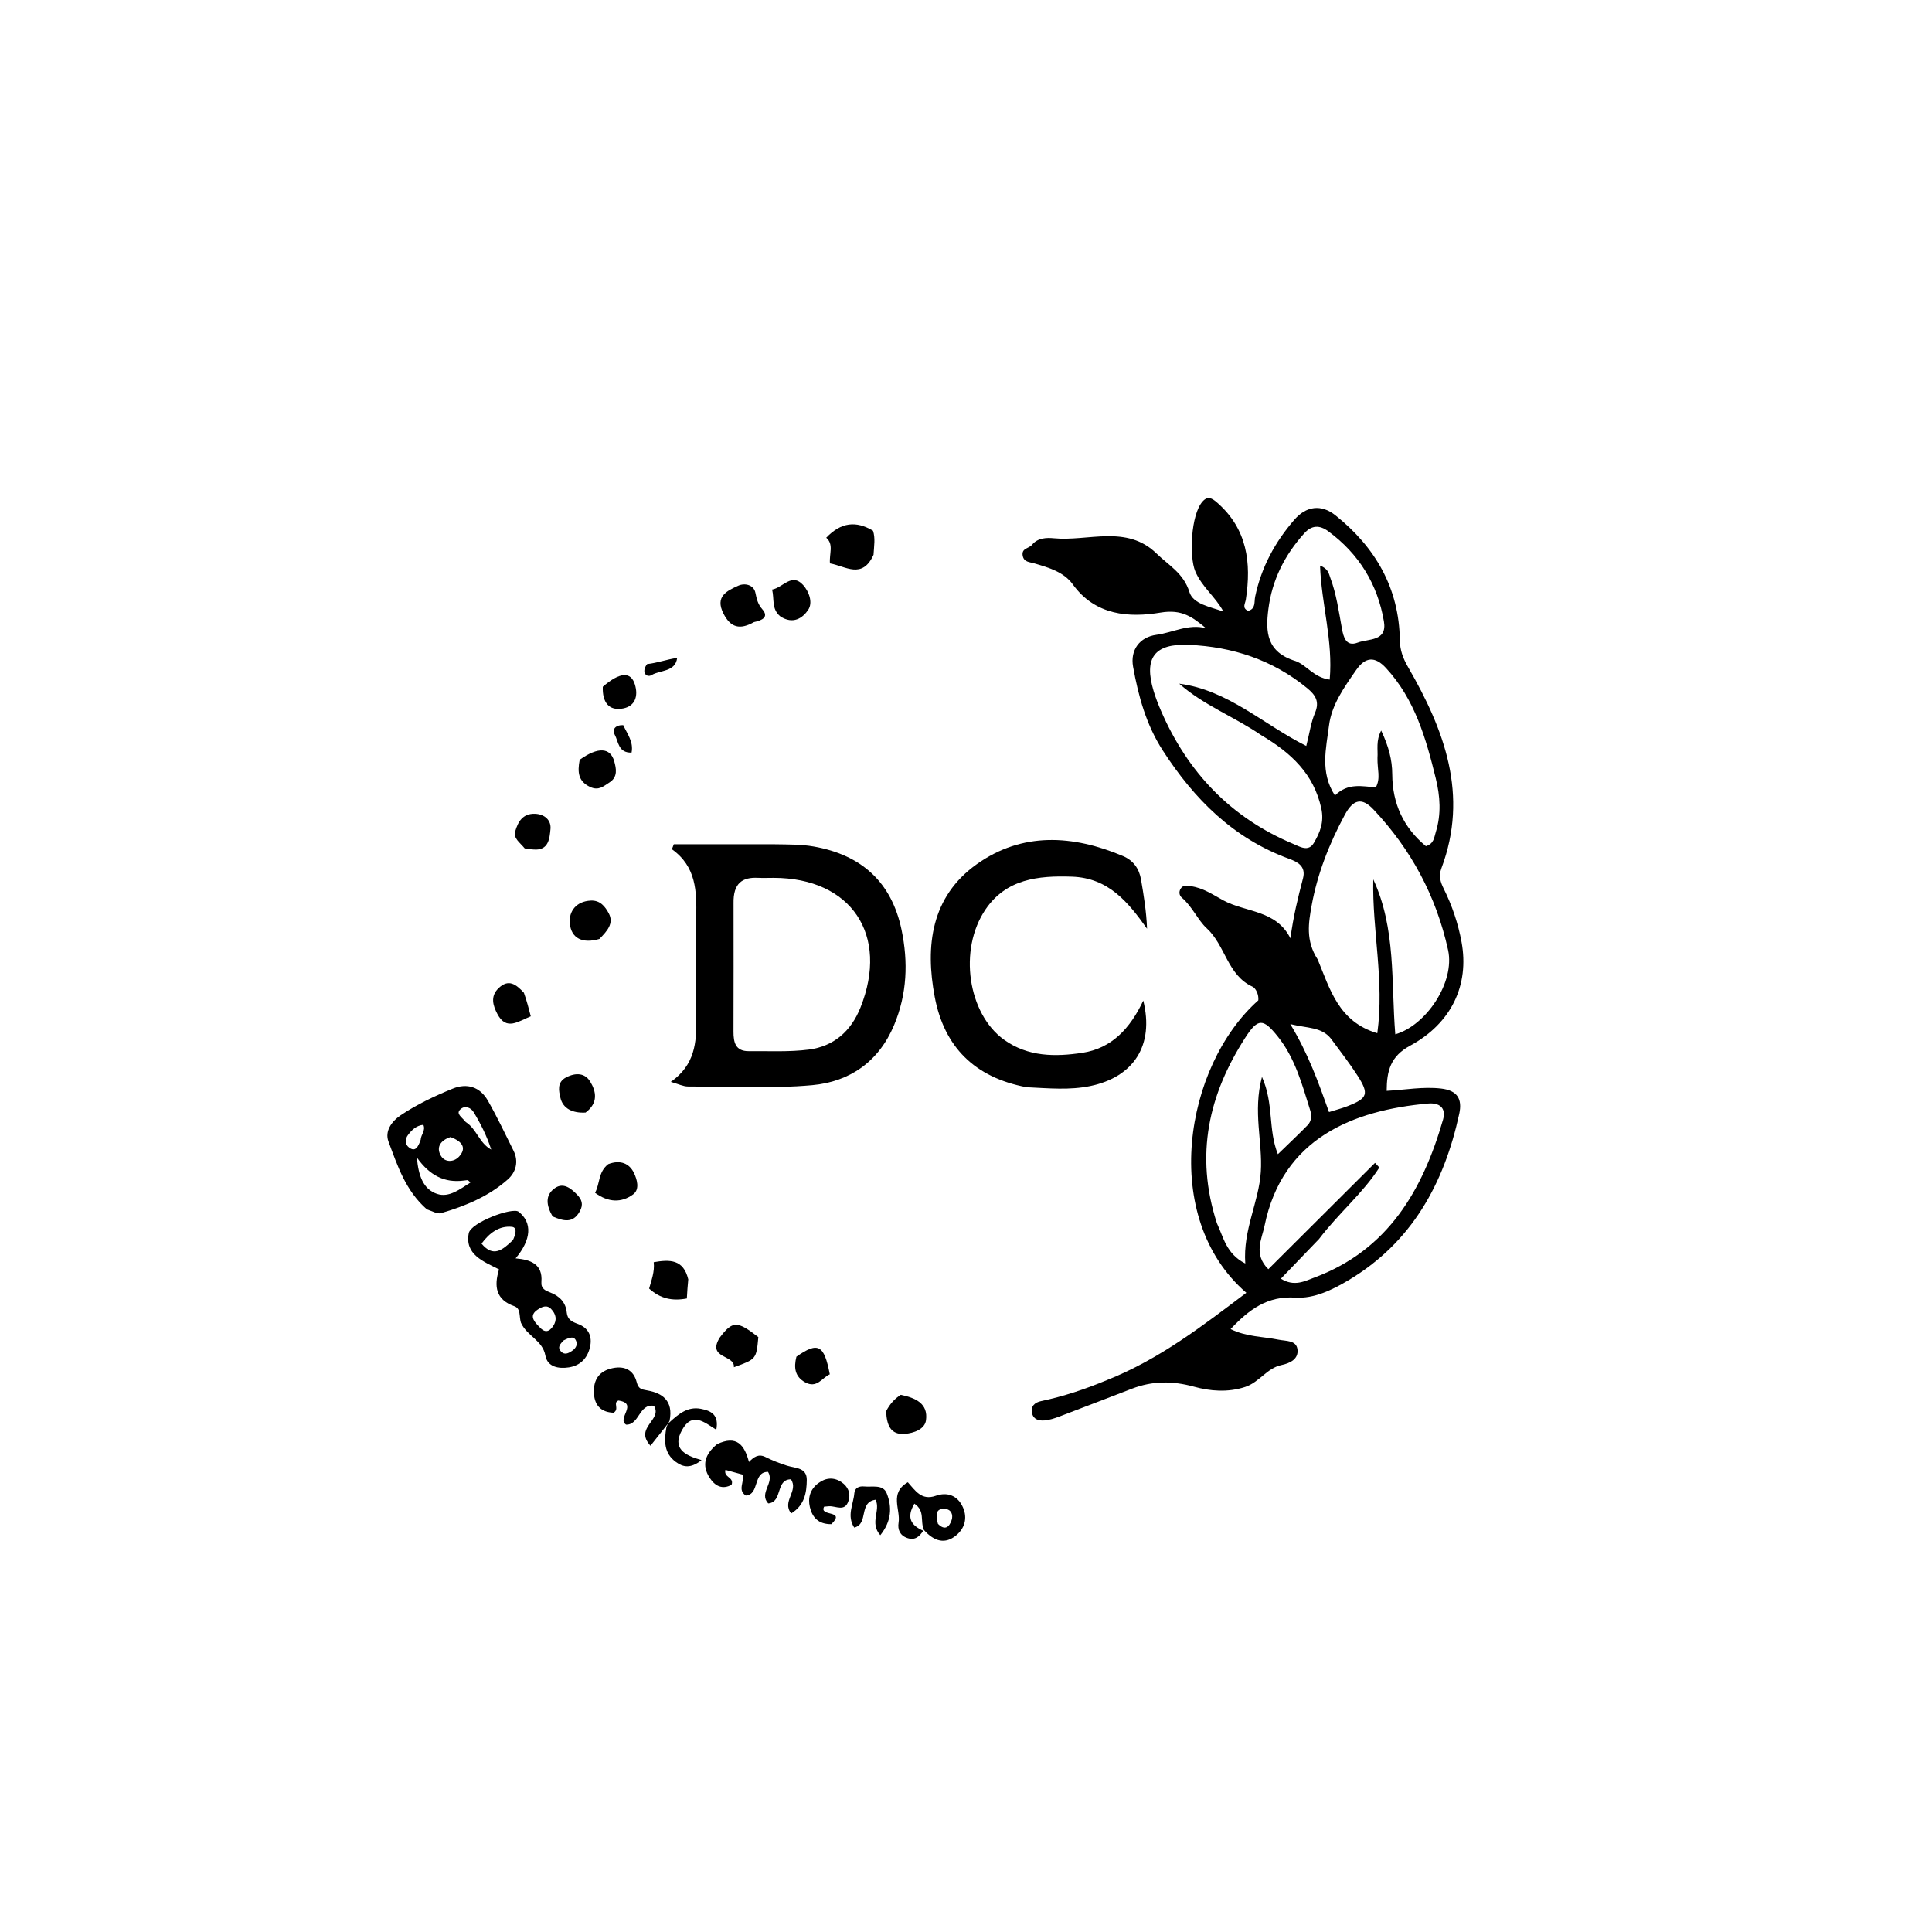 <svg version="1.1" id="Layer_1" xmlns="http://www.w3.org/2000/svg" xmlns:xlink="http://www.w3.org/1999/xlink" x="0px" y="0px"
	 width="100%" viewBox="0 0 496 496" enable-background="new 0 0 496 496" xml:space="preserve">
<path fill="#000000" opacity="1" stroke="none" 
	d="
M284.303,354.264 
	C297.774,348.895 308.728,340.371 319.972,331.897 
	C297.536,312.519 304.145,273.568 323.045,256.815 
	C323.209,255.365 322.402,253.695 321.555,253.307 
	C315.074,250.337 314.621,242.698 309.739,238.255 
	C307.604,236.313 306.059,232.708 303.409,230.454 
	C302.736,229.882 302.613,228.952 303.098,228.168 
	C303.727,227.152 304.651,227.373 305.717,227.514 
	C308.866,227.931 311.442,229.728 314.058,231.149 
	C319.801,234.268 327.602,233.568 331.294,240.897 
	C332.02,235.324 333.232,230.407 334.518,225.507 
	C335.342,222.372 333.105,221.27 330.904,220.464 
	C316.626,215.237 306.598,205.17 298.526,192.678 
	C294.256,186.068 292.261,178.734 290.898,171.182 
	C290.122,166.88 292.564,163.549 296.908,162.968 
	C301.113,162.405 305.089,160.09 309.606,161.276 
	C306.182,158.466 303.491,156.338 297.97,157.261 
	C289.947,158.602 281.208,158.074 275.41,150.017 
	C273.113,146.825 269.219,145.714 265.553,144.636 
	C264.274,144.26 262.83,144.341 262.547,142.596 
	C262.238,140.695 264.208,140.801 264.969,139.848 
	C266.434,138.013 268.865,138.019 270.491,138.178 
	C279.387,139.047 289.246,134.599 296.954,142.136 
	C299.979,145.094 303.877,147.166 305.346,151.969 
	C306.305,155.103 310.708,155.789 314.083,157.004 
	C312.075,153.232 308.521,150.672 306.845,146.633 
	C305.296,142.9 305.704,132.201 308.711,128.771 
	C310.034,127.261 311.118,127.851 312.467,129.029 
	C320.211,135.785 321.296,144.482 319.844,153.903 
	C319.668,155.043 318.81,156.053 320.406,156.823 
	C322.433,156.344 321.956,154.517 322.231,153.197 
	C323.8,145.667 327.315,139.155 332.331,133.393 
	C335.331,129.948 339.176,129.364 342.838,132.29 
	C353.101,140.491 359.19,150.961 359.383,164.366 
	C359.42,166.968 360.21,169.037 361.521,171.306 
	C370.825,187.408 377.125,204.109 370.046,222.934 
	C369.312,224.885 369.8,226.459 370.643,228.154 
	C372.807,232.502 374.353,237.106 375.224,241.852 
	C377.247,252.866 372.649,262.708 362.005,268.462 
	C356.976,271.18 356.025,274.92 356.002,280.05 
	C360.801,279.791 365.346,278.926 369.973,279.459 
	C374.142,279.94 375.458,282.13 374.633,285.937 
	C370.737,303.901 362.442,318.982 346.176,328.686 
	C342.003,331.176 337.295,333.443 332.573,333.135 
	C325.355,332.664 320.702,336.17 315.933,341.212 
	C319.916,343.202 324.202,343.119 328.233,343.934 
	C330.182,344.328 332.778,344.045 333.094,346.399 
	C333.424,348.851 331.32,349.962 328.96,350.457 
	C325.261,351.233 323.299,354.881 319.664,356.074 
	C315.189,357.543 310.64,357.135 306.586,356.018 
	C300.986,354.476 295.868,354.505 290.595,356.525 
	C284.379,358.907 278.176,361.322 271.949,363.674 
	C270.72,364.138 269.421,364.565 268.126,364.669 
	C266.794,364.777 265.338,364.469 264.973,362.851 
	C264.557,361.005 265.641,360.05 267.322,359.697 
	C273.044,358.495 278.564,356.665 284.303,354.264 
M338.29,246.318 
	C341.443,253.928 343.65,262.298 353.596,265.257 
	C355.448,251.787 352.257,238.831 352.558,225.756 
	C358.438,238.432 357.12,252.142 358.212,265.534 
	C366.147,263.272 373.585,252.153 371.762,243.891 
	C368.699,230.011 362.265,218.064 352.615,207.818 
	C349.612,204.63 347.394,205.214 345.242,209.206 
	C341.273,216.566 338.205,224.333 336.727,232.542 
	C335.955,236.823 335.139,241.491 338.29,246.318 
M323.781,188.733 
	C316.963,184.038 309.036,181.086 302.738,175.515 
	C315.259,177.13 324.33,185.99 335.362,191.506 
	C336.218,188.131 336.568,185.444 337.593,183.043 
	C338.845,180.109 337.707,178.404 335.577,176.657 
	C326.737,169.405 316.401,166.032 305.2,165.551 
	C296.299,165.169 293.645,168.964 296.149,177.348 
	C296.672,179.096 297.339,180.811 298.066,182.487 
	C304.913,198.281 315.983,209.914 331.96,216.632 
	C333.699,217.363 335.898,218.795 337.308,216.4 
	C338.88,213.73 339.998,211.039 339.206,207.483 
	C337.266,198.768 331.637,193.371 323.781,188.733 
M338.625,318.099 
	C335.434,321.417 332.243,324.736 328.839,328.277 
	C332.266,330.415 334.982,328.903 337.47,327.973 
	C356.331,320.924 365.221,305.626 370.465,287.461 
	C371.352,284.388 369.503,283.048 366.62,283.307 
	C347.394,285.034 329.231,292.208 324.644,314.708 
	C323.964,318.047 321.707,321.988 325.618,325.842 
	C334.862,316.629 343.935,307.588 353.007,298.547 
	C353.378,298.941 353.75,299.335 354.122,299.728 
	C349.914,306.332 343.764,311.343 338.625,318.099 
M312.416,314.044 
	C314.099,317.605 314.778,321.869 319.702,324.38 
	C319.081,315.7 323.186,308.65 323.688,300.843 
	C324.181,293.183 321.594,285.423 323.986,276.466 
	C327.092,283.46 325.498,289.902 328.069,296.313 
	C330.807,293.654 333.3,291.315 335.689,288.875 
	C336.694,287.85 336.807,286.435 336.391,285.116 
	C334.297,278.47 332.536,271.687 328.027,266.078 
	C324.293,261.433 322.963,261.312 319.666,266.448 
	C310.355,280.946 306.7,296.418 312.416,314.044 
M353.641,194.588 
	C353.797,192.467 353.188,190.204 354.591,187.551 
	C356.507,191.609 357.42,195.068 357.433,198.765 
	C357.461,206.313 360.335,212.488 366.066,217.235 
	C368.144,216.615 368.171,215.033 368.613,213.613 
	C370.046,209.002 369.73,204.412 368.606,199.83 
	C366.098,189.608 363.247,179.543 355.84,171.511 
	C352.986,168.416 350.521,168.618 348.151,172.037 
	C345.102,176.435 341.863,180.928 341.198,186.26 
	C340.474,192.057 338.826,198.22 342.719,204.236 
	C346.066,200.881 349.798,201.913 353.216,202.134 
	C354.505,199.763 353.573,197.589 353.641,194.588 
M332.672,169.733 
	C335.541,170.816 337.294,173.951 341.374,174.469 
	C342.266,164.504 339.242,155.075 338.896,145.203 
	C341.04,146.029 341.123,147.243 341.53,148.329 
	C343.111,152.546 343.702,156.967 344.511,161.357 
	C344.892,163.421 345.514,166.143 348.549,164.978 
	C351.279,163.929 356.179,164.732 355.295,159.535 
	C353.667,149.967 348.887,142.19 341.01,136.39 
	C338.769,134.74 336.746,134.804 334.85,136.906 
	C329.825,142.477 326.576,148.874 325.626,156.388 
	C324.896,162.163 325.083,167.424 332.672,169.733 
M341.702,266.659 
	C339.28,263.61 335.724,264.017 331.255,262.912 
	C335.907,270.596 338.504,277.948 341.196,285.497 
	C343.059,284.912 344.488,284.547 345.853,284.019 
	C351.139,281.973 351.557,280.876 348.498,276.109 
	C346.535,273.052 344.291,270.176 341.702,266.659 
z"/>
<path fill="#000000" opacity="1" stroke="none" 
	d="
M198.952,216.751 
	C202.596,216.814 205.728,216.768 208.881,217.32 
	C221.204,219.477 228.905,226.506 231.457,238.716 
	C233.185,246.985 232.881,255.182 229.543,263.158 
	C225.605,272.571 218.134,277.719 208.536,278.588 
	C197.975,279.544 187.271,278.948 176.629,278.93 
	C175.401,278.928 174.174,278.296 172.205,277.75 
	C178.389,273.442 178.872,267.641 178.736,261.458 
	C178.546,252.814 178.544,244.159 178.735,235.515 
	C178.882,228.897 178.78,222.504 172.498,218.027 
	C172.66,217.602 172.823,217.176 172.985,216.751 
	C181.477,216.751 189.969,216.751 198.952,216.751 
M188.324,231.934 
	C188.325,242.896 188.352,253.858 188.309,264.82 
	C188.298,267.62 188.818,269.896 192.249,269.861 
	C197.394,269.809 202.594,270.105 207.667,269.451 
	C214.065,268.626 218.491,264.717 220.903,258.676 
	C228.348,240.032 218.552,225.395 198.621,225.372 
	C197.292,225.37 195.96,225.434 194.635,225.367 
	C190.624,225.165 188.209,226.683 188.324,231.934 
z"/>
<path fill="#000000" opacity="1" stroke="none" 
	d="
M263.546,279.117 
	C250.155,276.61 242.403,268.706 239.983,255.987 
	C237.484,242.844 239.046,230.212 250.75,221.875 
	C262.442,213.546 275.44,214.336 288.299,219.775 
	C290.951,220.897 292.458,222.995 292.94,225.822 
	C293.629,229.869 294.304,233.918 294.482,238.435 
	C289.584,231.543 284.556,225.394 275.207,225.066 
	C266.479,224.759 258.314,225.677 253.023,233.463 
	C245.976,243.832 248.514,260.273 257.753,266.917 
	C263.909,271.344 270.93,271.34 277.899,270.28 
	C285.349,269.146 290.12,264.088 293.512,256.879 
	C296.362,268.359 291.046,276.503 279.913,278.81 
	C274.648,279.901 269.302,279.4 263.546,279.117 
z"/>
<path fill="#000000" opacity="1" stroke="none" 
	d="
M109.597,310.48 
	C104.096,305.668 102.042,299.23 99.733,293.061 
	C98.754,290.446 100.481,287.921 102.898,286.297 
	C107.062,283.499 111.596,281.378 116.208,279.491 
	C119.908,277.978 123.239,279.031 125.246,282.553 
	C127.631,286.737 129.697,291.105 131.84,295.424 
	C133.218,298.201 132.438,300.949 130.397,302.766 
	C125.488,307.133 119.473,309.626 113.226,311.447 
	C112.276,311.723 111.022,310.955 109.597,310.48 
M119.084,303.081 
	C114.181,303.73 110.334,301.83 107.024,297.166 
	C107.425,301.839 108.649,305.324 112.224,306.513 
	C115.319,307.542 118.126,305.25 120.762,303.592 
	C120.561,303.393 120.382,303.161 120.151,303.009 
	C120.04,302.936 119.83,303.014 119.084,303.081 
M119.583,288.071 
	C122.372,289.812 123.042,293.496 126.113,295.13 
	C125,291.674 123.424,288.526 121.604,285.526 
	C120.902,284.37 119.386,283.694 118.215,284.776 
	C116.95,285.945 118.526,286.721 119.583,288.071 
M115.653,291.905 
	C113.248,292.709 111.846,294.413 113.185,296.711 
	C114.221,298.487 116.531,298.409 117.886,296.898 
	C119.865,294.69 118.66,293.032 115.653,291.905 
M108.006,292.594 
	C108.045,291.314 109.344,290.258 108.686,288.766 
	C106.866,288.951 105.69,290.119 104.72,291.417 
	C103.969,292.423 103.937,293.767 104.984,294.573 
	C106.586,295.805 107.317,294.569 108.006,292.594 
z"/>
<path fill="#000000" opacity="1" stroke="none" 
	d="
M133.732,339.56 
	C133.218,337.871 133.775,335.951 132.006,335.327 
	C127.307,333.672 126.772,330.272 128.115,325.889 
	C124.114,323.855 119.293,322.083 120.342,316.603 
	C120.869,313.846 131.562,309.851 133.145,311.09 
	C136.669,313.847 136.45,318.216 132.368,323.06 
	C136.188,323.403 139.364,324.471 138.995,329.106 
	C138.854,330.874 140.03,331.337 141.317,331.841 
	C143.653,332.755 145.25,334.356 145.498,336.947 
	C145.672,338.769 146.816,339.33 148.349,339.89 
	C151.09,340.891 152.117,343.074 151.46,345.881 
	C150.794,348.725 148.943,350.602 146.04,351.047 
	C143.406,351.451 140.552,350.955 140.013,348.01 
	C139.289,344.056 135.273,343.03 133.732,339.56 
M131.689,318.355 
	C132.266,317.123 132.961,315.124 131.413,314.964 
	C128.157,314.628 125.637,316.541 123.624,319.27 
	C126.606,322.862 128.964,320.995 131.689,318.355 
M138.494,340.685 
	C139.751,342.119 140.882,342.1 141.991,340.474 
	C143.113,338.827 142.702,337.326 141.491,336.06 
	C140.352,334.868 139.053,335.524 137.956,336.274 
	C135.996,337.612 136.755,338.975 138.494,340.685 
M144.679,344.137 
	C143.912,344.99 142.921,345.854 144.093,347.03 
	C144.949,347.889 145.89,347.447 146.744,346.886 
	C147.619,346.312 148.296,345.483 147.975,344.457 
	C147.487,342.901 146.289,343.294 144.679,344.137 
z"/>
<path fill="#000000" opacity="1" stroke="none" 
	d="
M184.071,370.775 
	C189.182,368.329 191.13,371.004 192.28,375.331 
	C193.512,374.063 194.711,373.153 196.528,374.062 
	C198.296,374.948 200.159,375.684 202.046,376.278 
	C204.196,376.955 207.154,376.724 207.124,379.949 
	C207.095,383.191 206.55,386.459 203.124,388.535 
	C200.632,385.453 205.093,382.777 203.057,379.784 
	C199.041,379.782 201.005,385.644 197.222,385.969 
	C194.747,383.293 198.933,380.695 197.178,377.87 
	C193.214,377.853 195.081,383.701 191.46,383.944 
	C189.264,382.473 191.202,380.503 190.624,378.565 
	C189.274,378.195 187.765,377.781 186.236,377.362 
	C185.737,379.386 188.526,379.144 187.821,381.19 
	C185.48,382.463 183.592,381.575 182.174,379.367 
	C180.1,376.137 180.966,373.366 184.071,370.775 
z"/>
<path fill="#000000" opacity="1" stroke="none" 
	d="
M171.164,365.892 
	C169.845,367.56 168.526,369.228 166.993,371.168 
	C162.713,366.449 170.158,364.574 167.894,360.927 
	C164.032,360.279 164.169,365.868 160.731,365.743 
	C158.265,364.176 163.965,360.314 158.776,359.561 
	C157.273,360.087 159.103,361.739 157.531,362.686 
	C154.646,362.591 152.649,361.129 152.475,357.691 
	C152.301,354.237 153.807,351.942 157.335,351.232 
	C160.432,350.609 162.666,351.784 163.448,354.812 
	C163.911,356.607 164.618,356.684 166.336,356.996 
	C169.948,357.651 172.931,359.572 171.906,364.734 
	C171.564,365.51 171.37,365.707 171.164,365.892 
z"/>
<path fill="#000000" opacity="1" stroke="none" 
	d="
M237.026,392.984 
	C236.052,394.459 234.915,395.535 232.934,394.854 
	C231.012,394.193 230.408,392.638 230.69,390.922 
	C231.248,387.527 228.227,383.336 233.062,380.534 
	C234.971,382.645 236.566,385.317 240.244,384.012 
	C243.223,382.955 245.899,383.957 247.233,387.014 
	C248.424,389.743 247.669,392.367 245.454,394.188 
	C242.72,396.436 239.952,395.861 237.201,392.794 
	C236.157,390.387 237.567,387.931 234.748,386.032 
	C232.631,389.651 233.89,391.588 237.026,392.984 
M240.795,391.201 
	C242.541,392.997 243.704,392.081 244.311,390.242 
	C244.76,388.879 244.212,387.494 242.614,387.375 
	C240.234,387.198 240.145,388.85 240.795,391.201 
z"/>
<path fill="#000000" opacity="1" stroke="none" 
	d="
M224.261,142.419 
	C221.371,148.81 217.104,145.347 213.073,144.634 
	C212.853,142.162 214.118,139.761 212.115,138.047 
	C215.923,134.045 219.799,133.655 224.125,136.252 
	C224.757,138.141 224.395,140.118 224.261,142.419 
z"/>
<path fill="#000000" opacity="1" stroke="none" 
	d="
M153.886,241.056 
	C149.636,242.316 146.623,240.97 146.283,237.008 
	C146.022,233.977 147.907,231.384 151.679,231.208 
	C154.129,231.093 155.372,232.792 156.271,234.45 
	C157.693,237.073 155.836,239.059 153.886,241.056 
z"/>
<path fill="#000000" opacity="1" stroke="none" 
	d="
M193.579,159.705 
	C189.95,161.74 187.59,161.153 185.744,157.537 
	C183.475,153.094 186.667,151.67 189.545,150.36 
	C191.153,149.629 193.494,150.077 193.932,152.168 
	C194.273,153.8 194.528,155.061 195.717,156.423 
	C197.422,158.374 195.772,159.252 193.579,159.705 
z"/>
<path fill="#000000" opacity="1" stroke="none" 
	d="
M184.769,343.415 
	C188.081,339.025 189.239,339.051 194.688,343.278 
	C194.171,348.933 194.171,348.933 188.407,351.008 
	C188.747,347.736 181.416,348.876 184.769,343.415 
z"/>
<path fill="#000000" opacity="1" stroke="none" 
	d="
M176.695,328.453 
	C176.514,330.238 176.43,331.68 176.332,333.356 
	C172.655,334.055 169.538,333.437 166.649,330.812 
	C167.223,328.68 168.103,326.565 167.829,324.038 
	C171.971,323.33 175.457,323.272 176.695,328.453 
z"/>
<path fill="#000000" opacity="1" stroke="none" 
	d="
M213.434,391.294 
	C210.084,391.335 208.534,389.52 207.919,386.912 
	C207.352,384.508 208.013,382.323 210.092,380.766 
	C212.015,379.326 214.12,379.201 216.059,380.526 
	C217.636,381.603 218.465,383.263 217.848,385.262 
	C216.933,388.223 214.643,386.606 212.866,386.691 
	C212.398,386.713 211.931,386.77 211.578,386.801 
	C210.179,389.456 217.292,387.534 213.434,391.294 
z"/>
<path fill="#000000" opacity="1" stroke="none" 
	d="
M156.158,298.865 
	C159.293,297.667 161.593,298.724 162.745,301.108 
	C163.515,302.7 164.33,305.32 162.546,306.632 
	C159.553,308.833 156.179,308.737 152.764,306.221 
	C154.04,303.91 153.524,300.915 156.158,298.865 
z"/>
<path fill="#000000" opacity="1" stroke="none" 
	d="
M227.5,362.29 
	C228.497,360.362 229.739,359.067 231.252,358.095 
	C234.956,358.854 238.335,360.272 237.73,364.634 
	C237.407,366.962 234.562,367.921 232.328,368.116 
	C228.589,368.442 227.63,365.776 227.5,362.29 
z"/>
<path fill="#000000" opacity="1" stroke="none" 
	d="
M219.299,392.17 
	C217.318,389.07 219.097,386.237 219.329,383.361 
	C219.441,381.975 220.549,381.487 221.86,381.62 
	C223.927,381.828 226.704,381.008 227.648,383.38 
	C229.047,386.892 228.896,390.524 225.996,394.13 
	C223.161,390.926 226.159,387.788 224.787,385.022 
	C220.337,385.647 223.1,391.232 219.299,392.17 
z"/>
<path fill="#000000" opacity="1" stroke="none" 
	d="
M148.825,195.052 
	C153.554,191.68 156.702,191.893 157.697,195.466 
	C158.208,197.3 158.66,199.479 156.476,200.867 
	C154.967,201.827 153.709,203.072 151.518,202.043 
	C148.41,200.584 148.219,198.229 148.825,195.052 
z"/>
<path fill="#000000" opacity="1" stroke="none" 
	d="
M200.34,158.252 
	C197.98,156.293 198.862,153.831 198.209,151.361 
	C201.071,150.844 203.27,146.921 206.222,150.23 
	C207.64,151.818 208.77,154.661 207.479,156.577 
	C206.076,158.659 203.624,160.386 200.34,158.252 
z"/>
<path fill="#000000" opacity="1" stroke="none" 
	d="
M150.326,285.627 
	C147.05,285.809 144.476,284.647 143.847,281.726 
	C143.524,280.227 142.854,277.855 145.385,276.567 
	C147.867,275.304 150.167,275.498 151.482,277.617 
	C153.048,280.139 153.68,283.143 150.326,285.627 
z"/>
<path fill="#000000" opacity="1" stroke="none" 
	d="
M171.103,366.328 
	C171.37,365.707 171.564,365.51 171.879,365.14 
	C174.272,362.957 176.582,361.041 179.942,361.685 
	C182.59,362.193 184.618,363.219 183.894,367.063 
	C180.79,365.115 177.744,362.38 175.118,367.09 
	C172.504,371.778 175.603,373.597 180.111,374.848 
	C177.25,377.113 175.334,376.656 173.495,375.309 
	C170.498,373.115 170.437,370.022 171.103,366.328 
z"/>
<path fill="#000000" opacity="1" stroke="none" 
	d="
M134.5,254.864 
	C135.255,257.007 135.741,258.882 136.267,260.909 
	C133.032,262.219 129.995,264.675 127.706,260.343 
	C126.609,258.266 125.76,255.804 128.028,253.658 
	C130.534,251.286 132.416,252.617 134.5,254.864 
z"/>
<path fill="#000000" opacity="1" stroke="none" 
	d="
M134.703,217.805 
	C133.478,216.294 131.746,215.249 132.276,213.417 
	C132.978,210.988 134.188,208.85 137.275,208.923 
	C139.866,208.985 141.547,210.625 141.324,212.848 
	C141.093,215.152 140.924,218.424 137.002,218.092 
	C136.353,218.037 135.7,218.027 134.703,217.805 
z"/>
<path fill="#000000" opacity="1" stroke="none" 
	d="
M204.465,348.302 
	C210.045,344.401 211.575,345.231 213.033,352.825 
	C211.03,353.712 209.718,356.557 206.682,354.871 
	C204.1,353.438 203.744,351.173 204.465,348.302 
z"/>
<path fill="#000000" opacity="1" stroke="none" 
	d="
M141.874,312.3 
	C140.226,309.455 139.874,306.794 142.5,304.996 
	C144.613,303.548 146.52,305.025 148.092,306.633 
	C149.35,307.92 149.853,309.173 148.842,310.996 
	C147.098,314.139 144.674,313.49 141.874,312.3 
z"/>
<path fill="#000000" opacity="1" stroke="none" 
	d="
M154.754,176.309 
	C159.192,172.467 161.968,172.387 162.995,175.725 
	C163.917,178.722 163.033,181.28 159.99,181.874 
	C156.306,182.594 154.61,180.291 154.754,176.309 
z"/>
<path fill="#000000" opacity="1" stroke="none" 
	d="
M166.125,170.49 
	C168.886,170.179 171.172,169.273 173.849,168.906 
	C173.375,172.566 169.466,171.981 167.306,173.3 
	C166.018,174.086 164.513,172.629 166.125,170.49 
z"/>
<path fill="#000000" opacity="1" stroke="none" 
	d="
M159.998,186.161 
	C161.08,188.488 162.689,190.471 162.141,193.221 
	C158.698,193.313 158.775,190.351 157.826,188.628 
	C157.089,187.29 157.934,186.108 159.998,186.161 
z"/>
</svg>